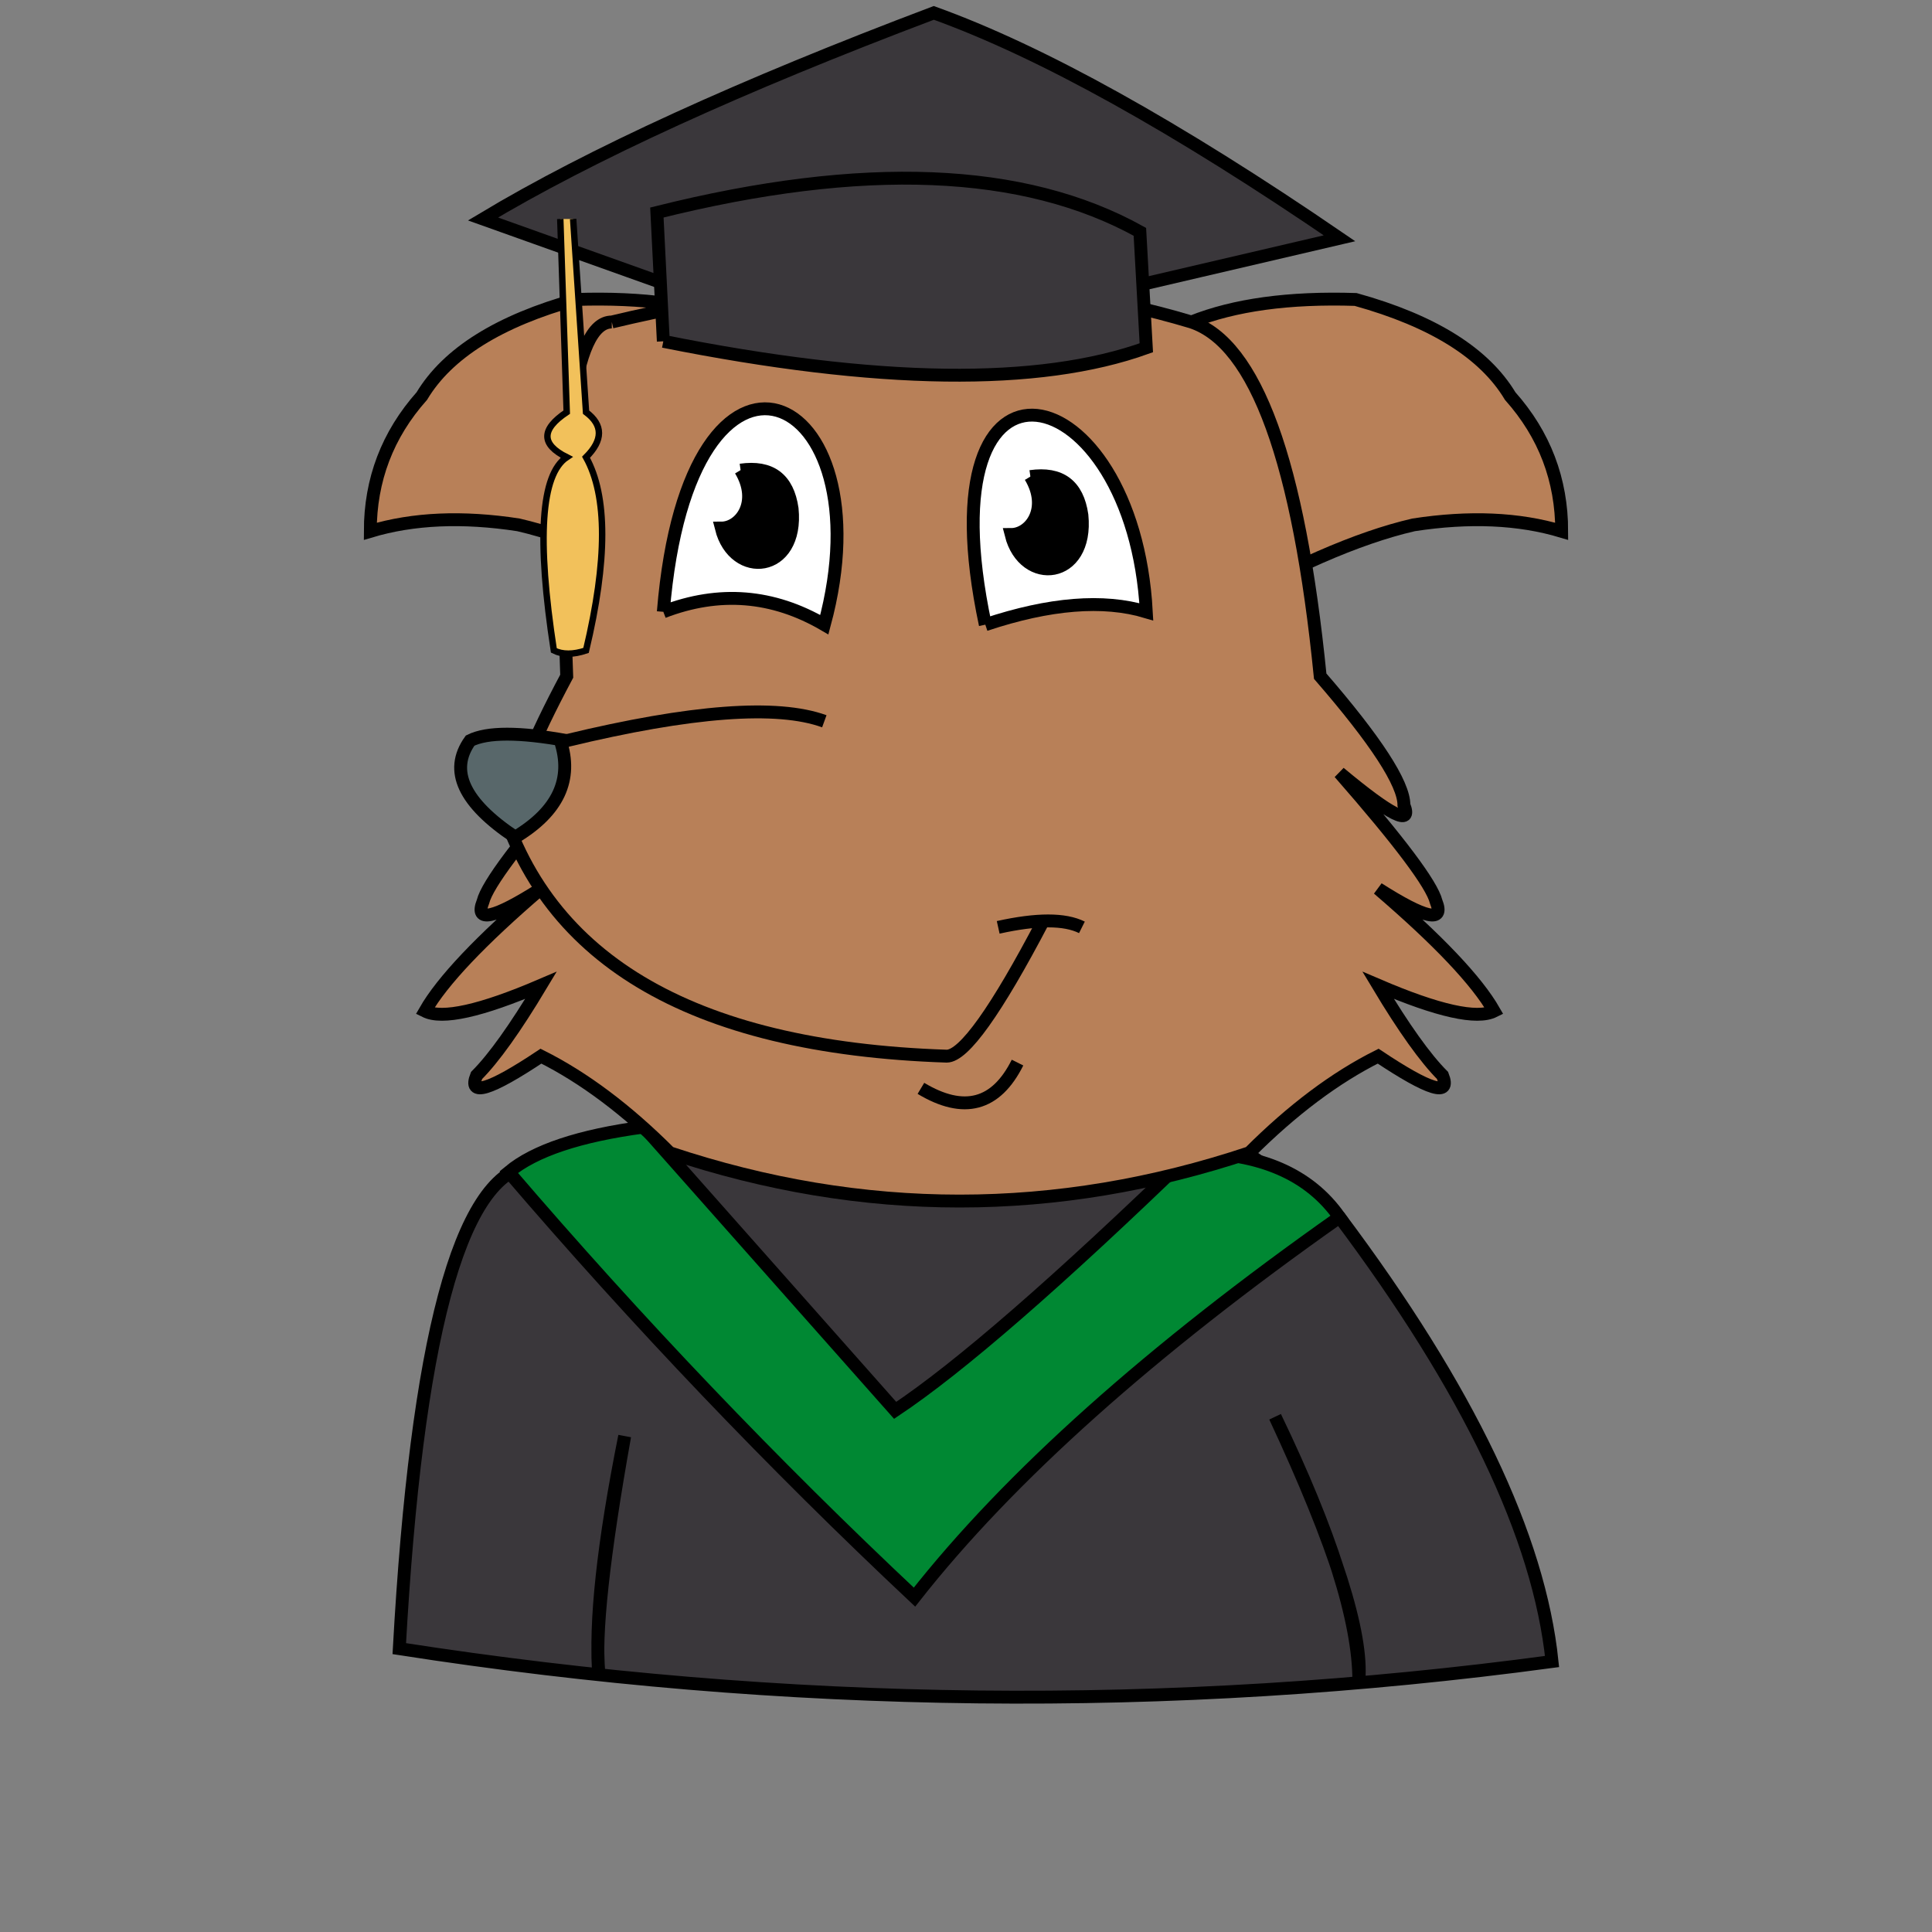 <svg xmlns="http://www.w3.org/2000/svg" width="300" height="300" viewBox="0 0 300 300"
     style="shape-rendering: crispedges;">
    <rect x="0" y="0" width="300" height="300" fill="#808080" stroke="none"/>
    <g>
        <path data-type="top-part" stroke="black" stroke-width="2" fill="#3A373B"
              d="M 82 181 q -16 3 -20 75 q 90 14 179 2 q -3 -29 -33 -69 l -13 -9 l -95 -5 l -18 6m 11 79 q -1 -12 4 -37 q -5 28 -4 37m 118 1 q 1 -11 -13 -41 q 13 27 13 41"></path>
        <path data-type="colored-part" stroke="black" stroke-width="2" fill="#008833"
              d="M 100 175 l 39 44 q 15 -10 46 -40 q 16 0 23 10 q -44 31 -66 59 q -33 -31 -63 -66 q 6 -5 21 -7"></path>
    </g>
    <g id="head">
        <g data-type="head">
            <path data-type="left-ear" stroke="black" stroke-width="2" fill="#B88058"
                  d="M 115 50 q -10 -4 -25.5 -3.5 q -18 5 -24 15 q -8 9 -8 21 q 10 -3 23 -1 q 13 3 32 14"></path>
            <path data-type="right-ear" stroke="black" stroke-width="2" fill="#B88058"
                  d="M 185 50 q 10 -4 25.5 -3.5 q 18 5 24 15 q 8 9 8 21 q -10 -3 -23 -1 q -13 3 -32 14"></path>
            <path data-type="head-shape" stroke="black" stroke-width="2" fill="#B88058"
                  d="M 95 50 q 50 -12 90 0q 15 5 20 55q 13 15 13 20q 2 5 -10 -5q 14 16 15 20q 2 5 -9 -2q 14 12 18 19q -4 2 -18 -4q 6 10 10 14q 2 5 -10 -3q -10 5 -20 15q -45 15 -90 0q -10 -10 -20 -15q -12 8 -10 3 q 4 -4 10 -14 q -14 6 -18 4 q 4 -7 18 -19 q -11 7 -9 2 q 1 -4 15 -20 q -12 10 -10 5 q 0 -5 8 -20 q -2 -55 7 -55"></path>
        </g>
        <g data-type="eye">
            <path stroke="black" stroke-width="2" fill="white" d="M 103 95q 13 -5 25 2c 10 -37 -21 -51 -25 -2"></path>
            <path stroke="black" stroke-width="2" fill="black"
                  d="M 115 73 q 7 -1 8 6 c 1 10 -9 11 -11 3 c 3 0 6 -4 3 -9"></path>
        </g>
        <g data-type="eye">
            <path stroke="black" stroke-width="2" fill="white" d="M 153 97q 15 -5 25 -2c -2 -37 -35 -45 -25 2"></path>
            <path stroke="black" stroke-width="2" fill="black"
                  d="M 160 74 q 7 -1 8 6 c 1 10 -9 11 -11 3 c 3 0 6 -4 3 -9"></path>
        </g>
        <g data-type="snout">
            <path data-type="snout-shaft" stroke="black" stroke-width="2" fill="#B88058"
                  d="M 128 112q -11 -4 -40 3l -11 7 q 10 40 70 42q 4 0 15 -21m -7 1 q 9 -2 13 0"></path>
            <path data-type="smile-wrinkle" stroke="black" stroke-width="2" fill="none"
                  d="M 143 169q 10 6 15 -4"></path>
            <path data-type="nose" stroke="black" fill="#58676A" stroke-width="2"
                  d="M 88 115q -11 -2 -15 0q -5 7 7 15q 10 -6 7 -15"></path>
        </g>
        <path stroke="black" stroke-width="2" fill="#3A373B"
              d="M 103 44 l -28 -10q 25 -15 70 -32q 25 9 63 35l -30 7"></path>
        <path stroke="black" stroke-width="2" fill="#3A373B"
              d="M 103 53 q 50 10 75 1l -1 -18q -27 -15 -75 -3l 1 20"></path>
        <path stroke="black" stroke-width="1" fill="#F2C15B"
              d="M 87 34 l 1 30 q -6 4 0 7 q -6 4 -2 30 q 2 1 5 0 q 5 -21 0 -30 q 4 -4 0 -7 l -2 -30"></path>
    </g>
</svg>